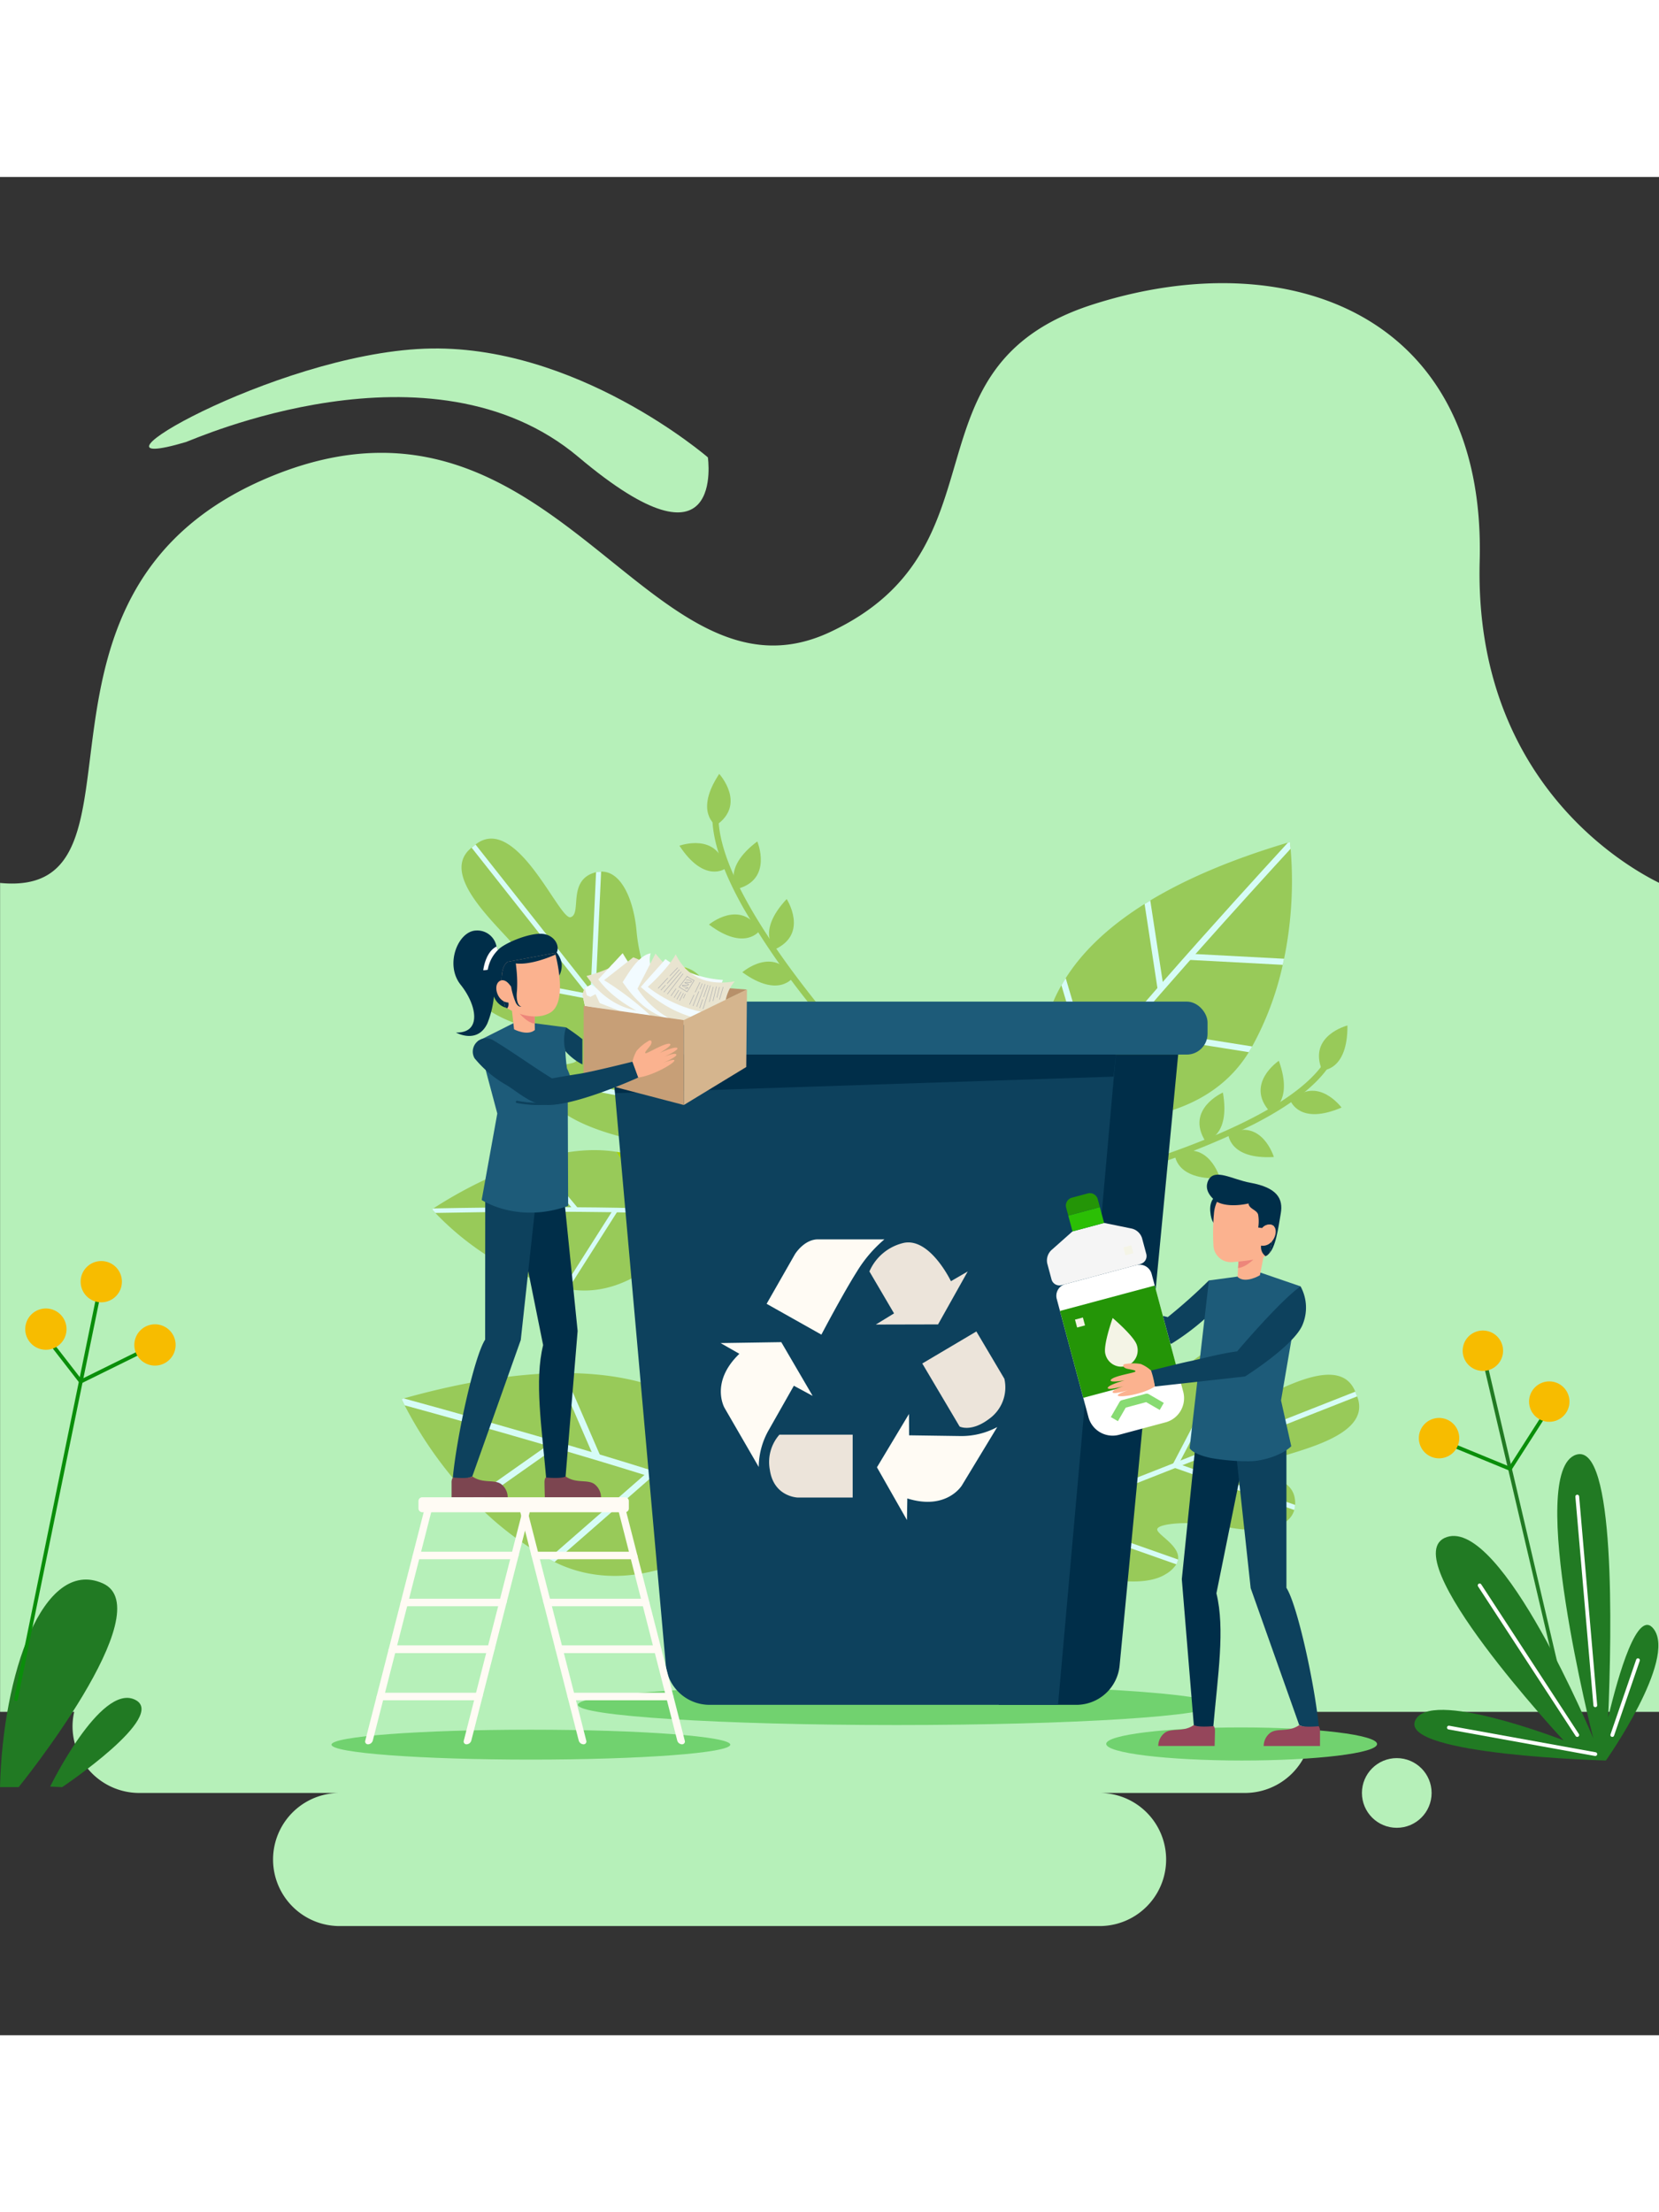 <svg xmlns="http://www.w3.org/2000/svg" xmlns:xlink="http://www.w3.org/1999/xlink" width="375" height="500" viewBox="0 0 375 420">
  <rect x="0" y="0" width="375" height="420" fill="#333333" stroke="none"/>
  <defs>
    <clipPath id="clip-_3">
      <rect width="375" height="420"/>
    </clipPath>
  </defs>
  <g id="_3" data-name="3" clip-path="url(#clip-_3)">
    <g id="Group_2761" data-name="Group 2761" transform="translate(0 -102.093)">
      <g id="Layer_8" data-name="Layer 8" transform="translate(-1007.95)">
        <path id="Path_2" data-name="Path 2" d="M1384.73,262.438s-43.813-17.676-42.313-73.557S1299.075,116.8,1255,130.9s-18.4,54.949-59.53,74.1-62.1-61-125.576-35.5-24.375,95.807-61.924,92.153V449h16.754a14.95,14.95,0,0,0-.377,3.292h0a15.086,15.086,0,0,0,15.042,15.041h45.326a15.042,15.042,0,1,0,0,30.084H1256.5a15.042,15.042,0,0,0,0-30.084h32.889a15.085,15.085,0,0,0,15.041-15.041h0a14.891,14.891,0,0,0-.377-3.292h78.916Z" fill="#b6f0b9"/>
        <circle id="Ellipse_1" data-name="Ellipse 1" cx="7.875" cy="7.875" r="7.875" transform="translate(1315.799 459.458)" fill="#b6f0b9"/>
        <path id="Path_4" data-name="Path 4" d="M1049.975,162c1.583-.47,55.408-24.7,88.741,3.4s29.241.069,29.241.069-29.918-25.9-64.075-24.565S1022.262,170.233,1049.975,162Z" fill="#b6f0b9"/>
        <g id="Group_2215" data-name="Group 2215" transform="translate(1052.26 178.468)">
          <g id="Group_2127" data-name="Group 2127" transform="translate(46.467 58.541)">
            <g id="Group_2094" data-name="Group 2094" transform="translate(6.875 85.032)">
              <g id="Group_2088" data-name="Group 2088">
                <path id="Path_615" data-name="Path 615" d="M130.358,221.337c.208.461.3.728.3.728s-.065.109-.192.31c-1.6,2.516-13,19.424-29.272,16.58-.245-.043-.493-.09-.741-.142q-.169-.035-.338-.072a50.88,50.88,0,0,1-13.564-5.178q-.46-.252-.906-.508A64.533,64.533,0,0,1,71.189,221.74c-.5-.528-.753-.831-.753-.831l.3-.187a99.086,99.086,0,0,1,22.4-10.8q.537-.17,1.065-.325c7.261-2.145,13.171-2.436,17.951-1.667q.7.113,1.371.255A23.743,23.743,0,0,1,130.358,221.337Z" transform="translate(-70.436 -207.543)" fill="#98ca59"/>
              </g>
              <g id="Group_2089" data-name="Group 2089" transform="translate(0 12.905)">
                <path id="Path_616" data-name="Path 616" d="M130.358,231.045c.208.461.3.728.3.728s-.065.109-.192.31c-4.891-.411-11.326-.651-18.241-.779l-1.2-.021c-4.878-.079-9.962-.107-14.886-.1l-1.311,0c-9.482.022-18.246.159-23.638.264-.5-.528-.753-.831-.753-.831l.3-.187c6.634-.13,18.853-.321,31.19-.264l1.341.006h0c5.859.037,11.7.131,16.934.316l1.24.046C124.732,230.664,127.755,230.83,130.358,231.045Z" transform="translate(-70.436 -230.157)" fill="#d6fcf6"/>
              </g>
              <g id="Group_2090" data-name="Group 2090" transform="translate(15.21 13.094)">
                <path id="Path_617" data-name="Path 617" d="M107.739,231.125l-.157.2-9.587,12.089q-.46-.252-.906-.508l9.182-11.578.666-.839Z" transform="translate(-97.088 -230.487)" fill="#a6d406"/>
              </g>
              <g id="Group_2091" data-name="Group 2091" transform="translate(22.695 2.053)">
                <path id="Path_618" data-name="Path 618" d="M120.488,222.187l-.789.657L119,222l-8.794-10.538q.537-.169,1.065-.325l9.07,10.869h0Z" transform="translate(-110.205 -211.141)" fill="#d6fcf6"/>
              </g>
              <g id="Group_2092" data-name="Group 2092" transform="translate(29.68 13.256)">
                <path id="Path_619" data-name="Path 619" d="M134.712,231.321l-.157.247-11.031,17.359c-.245-.043-.493-.09-.741-.142q-.169-.035-.338-.072l10.908-17.165.494-.776Z" transform="translate(-122.445 -230.771)" fill="#d6fcf6"/>
              </g>
              <g id="Group_2093" data-name="Group 2093" transform="translate(41.711 0.386)">
                <path id="Path_620" data-name="Path 620" d="M144.9,208.475l7.922,12.642.055.089-.87.544-.425-.679-8.053-12.851Q144.228,208.333,144.9,208.475Z" transform="translate(-143.527 -208.22)" fill="#a6d406"/>
              </g>
            </g>
            <g id="Group_2101" data-name="Group 2101" transform="translate(13.547 14.631)">
              <g id="Group_2095" data-name="Group 2095">
                <path id="Path_621" data-name="Path 621" d="M140.823,129.88c.076.984.123,1.92.152,2.78.091,2.752-.017,4.718-.023,4.876a.012.012,0,0,1,0,.007L122.089,152.43a.01.01,0,0,1-.007,0c-.155-.03-2.093-.382-4.749-1.109-.83-.228-1.729-.491-2.668-.794-5.037-1.625-11.158-4.355-13.289-8.431a6.87,6.87,0,0,1-.935-3.083,3.106,3.106,0,0,1,.2-1.125c1.1-2.794,6.41-2.482,7.326-3.35,1.237-1.171-6.177-6.109-12.99-8.387-6.37-2.131-12.9-6.54-11.044-11.456a5.607,5.607,0,0,1,.233-.528,5.06,5.06,0,0,1,.271-.49c3.255-5.317,9.695-.392,10.962-2.768,1.243-2.336-20.124-17.426-10.994-24.7.139-.114.3-.229.453-.341.145-.128.29-.251.436-.362,9.19-7.19,18.906,17.1,21.467,16.43,2.6-.681-.691-8.088,5.237-10.019a5.191,5.191,0,0,1,.54-.15,5.554,5.554,0,0,1,.567-.1c5.214-.668,7.985,6.711,8.582,13.4.634,7.155,3.715,15.513,5.139,14.584,1.059-.691,1.987-5.929,4.959-6.348a3.116,3.116,0,0,1,1.141.068A6.87,6.87,0,0,1,135.707,115C139.177,118.015,140.411,124.6,140.823,129.88Z" transform="translate(-82.128 -84.179)" fill="#98ca59"/>
              </g>
              <g id="Group_2096" data-name="Group 2096" transform="translate(2.275 1.331)">
                <path id="Path_622" data-name="Path 622" d="M87.006,86.511l46.671,59.123-.891.7L86.115,87.215c.14-.115.3-.229.455-.34C86.714,86.746,86.858,86.623,87.006,86.511Z" transform="translate(-86.115 -86.511)" fill="#d6fcf6"/>
              </g>
              <g id="Group_2097" data-name="Group 2097" transform="translate(1.63 29.988)">
                <path id="Path_623" data-name="Path 623" d="M113.152,142.032l-.106.556-.108.559-.206-.041-27.746-5.3.173-.549c.069-.175.143-.349.235-.528l26.265,5.019.851.163Z" transform="translate(-84.985 -136.727)" fill="#d6fcf6"/>
              </g>
              <g id="Group_2098" data-name="Group 2098" transform="translate(18.313 53.711)">
                <path id="Path_624" data-name="Path 624" d="M144.83,184.11l-.106.556-.108.559-.206-.041-30.192-5.767a3.053,3.053,0,0,1,.2-1.122l28.919,5.528.851.163Z" transform="translate(-114.218 -178.296)" fill="#d6fcf6"/>
              </g>
              <g id="Group_2099" data-name="Group 2099" transform="translate(29.123 7.446)">
                <path id="Path_625" data-name="Path 625" d="M135.587,97.227,134.3,125.441l-.009.215-.566-.026-.568-.024.031-.656.038-.869,1.217-26.707c.194-.047.381-.079.568-.106Z" transform="translate(-133.16 -97.227)" fill="#d6fcf6"/>
              </g>
              <g id="Group_2100" data-name="Group 2100" transform="translate(48.251 29.099)">
                <path id="Path_626" data-name="Path 626" d="M169.222,135.262l-1.4,30.7-.009.215-.566-.026-.568-.023.031-.656.038-.869,1.338-29.406A3.047,3.047,0,0,1,169.222,135.262Z" transform="translate(-166.678 -135.169)" fill="#a6d406"/>
              </g>
            </g>
            <g id="Group_2108" data-name="Group 2108" transform="translate(140.482 129.832)">
              <g id="Group_2102" data-name="Group 2102">
                <path id="Path_627" data-name="Path 627" d="M320.906,337.682c-.975-.213-1.893-.442-2.735-.665-2.69-.715-4.561-1.394-4.712-1.447a.012.012,0,0,1-.006-.005l-8.9-22.6a.011.011,0,0,1,0-.007c.074-.142.98-1.914,2.46-4.271.463-.737.98-1.531,1.548-2.351,3.044-4.4,7.474-9.526,12.041-10.4a6.938,6.938,0,0,1,3.257,0,3.134,3.134,0,0,1,1.03.521c2.384,1.878.53,6.928,1.1,8.068.772,1.539,7.716-4.194,11.91-10.122,3.923-5.542,10.1-10.577,14.312-7.341a5.568,5.568,0,0,1,.443.379,5.154,5.154,0,0,1,.395.406c4.194,4.7-2.453,9.5-.523,11.416,1.9,1.885,22.741-14.386,27.111-3.426.07.168.135.352.2.538.081.179.158.355.223.528,4.274,10.994-22.068,13.3-22.17,15.975-.1,2.72,8.028,1.695,8.166,7.995a5.139,5.139,0,0,1-.012.566,5.687,5.687,0,0,1-.066.58c-.876,5.241-8.826,5.768-15.473,4.391-7.11-1.476-16.1-.935-15.614.713.359,1.228,5.157,3.655,4.694,6.654a3.133,3.133,0,0,1-.4,1.084,6.953,6.953,0,0,1-2.386,2.218C332.869,339.555,326.132,338.825,320.906,337.682Z" transform="translate(-304.555 -286.046)" fill="#98ca59"/>
              </g>
              <g id="Group_2103" data-name="Group 2103" transform="translate(4.24 9.792)">
                <path id="Path_628" data-name="Path 628" d="M383.253,304.272l-70.847,27.9-.421-1.068,70.848-27.9c.071.169.135.354.2.539C383.111,303.921,383.188,304.1,383.253,304.272Z" transform="translate(-311.985 -303.204)" fill="#d6fcf6"/>
              </g>
              <g id="Group_2104" data-name="Group 2104" transform="translate(33.847 0.689)">
                <path id="Path_629" data-name="Path 629" d="M364.882,313.275l-.507-.265-.509-.269.1-.187,13.236-25.3.481.328c.15.118.3.241.442.381L365.6,311.913l-.406.776Z" transform="translate(-363.866 -287.252)" fill="#d6fcf6"/>
              </g>
              <g id="Group_2105" data-name="Group 2105" transform="translate(4.811 9.891)">
                <path id="Path_630" data-name="Path 630" d="M314,331.632l-.507-.265-.509-.268.1-.187,14.4-27.533a3.073,3.073,0,0,1,1.027.52l-13.8,26.371-.405.776Z" transform="translate(-312.985 -303.378)" fill="#a6d406"/>
              </g>
              <g id="Group_2106" data-name="Group 2106" transform="translate(34.166 25.903)">
                <path id="Path_631" data-name="Path 631" d="M391.558,342.075l-26.929-9.484-.2-.071.191-.539.189-.544.626.223.83.29,25.49,8.977a5.779,5.779,0,0,1-.064.58Z" transform="translate(-364.424 -331.436)" fill="#d6fcf6"/>
              </g>
              <g id="Group_2107" data-name="Group 2107" transform="translate(5.129 37.337)">
                <path id="Path_632" data-name="Path 632" d="M343.049,362.949l-29.3-10.323-.2-.071.191-.54.189-.543.627.221.829.29,28.067,9.884A3.07,3.07,0,0,1,343.049,362.949Z" transform="translate(-313.543 -351.472)" fill="#d6fcf6"/>
              </g>
            </g>
            <g id="Group_2115" data-name="Group 2115" transform="translate(0 135.424)">
              <g id="Group_2109" data-name="Group 2109">
                <path id="Path_633" data-name="Path 633" d="M139.64,326.276c.1.711.12,1.11.12,1.11s-.132.122-.386.345c-3.178,2.779-25.44,21.19-46.412,10.81-.317-.156-.635-.32-.951-.49-.144-.077-.288-.155-.431-.233A72.084,72.084,0,0,1,75.221,325.35q-.523-.526-1.028-1.053A91.4,91.4,0,0,1,59.08,303.135c-.462-.915-.691-1.43-.691-1.43l.481-.134c13.805-3.846,25.258-5.538,34.757-5.71q.8-.016,1.577-.015c10.725-.007,18.872,1.964,25.059,4.923q.908.434,1.762.9A33.633,33.633,0,0,1,139.64,326.276Z" transform="translate(-58.389 -295.845)" fill="#98ca59"/>
              </g>
              <g id="Group_2110" data-name="Group 2110" transform="translate(0 5.726)">
                <path id="Path_634" data-name="Path 634" d="M139.64,330.583c.1.711.12,1.11.12,1.11s-.132.122-.386.345c-6.482-2.517-15.129-5.419-24.474-8.362l-1.624-.509c-6.6-2.061-13.494-4.134-20.188-6.1l-1.782-.522c-12.893-3.767-24.858-7.088-32.225-9.105-.462-.915-.691-1.43-.691-1.43l.481-.134c9.066,2.48,25.746,7.112,42.486,12.129.608.181,1.214.365,1.82.546h0c7.946,2.395,15.844,4.86,22.884,7.209l1.666.558C132.148,327.813,136.189,329.25,139.64,330.583Z" transform="translate(-58.389 -305.878)" fill="#d6fcf6"/>
              </g>
              <g id="Group_2111" data-name="Group 2111" transform="translate(15.804 15.522)">
                <path id="Path_635" data-name="Path 635" d="M105.27,324.233l-.294.207L87.11,337.027q-.523-.526-1.028-1.053l17.112-12.057,1.24-.873Z" transform="translate(-86.082 -323.044)" fill="#d6fcf6"/>
              </g>
              <g id="Group_2112" data-name="Group 2112" transform="translate(35.238 0)">
                <path id="Path_636" data-name="Path 636" d="M129.816,314.545l-1.335.578-.616-1.423-7.729-17.839q.8-.016,1.577-.015l7.973,18.4h0Z" transform="translate(-120.136 -295.845)" fill="#d6fcf6"/>
              </g>
              <g id="Group_2113" data-name="Group 2113" transform="translate(33.191 22.158)">
                <path id="Path_637" data-name="Path 637" d="M140.181,335.766l-.312.272L117.931,355.21c-.317-.156-.635-.32-.951-.49q-.217-.116-.431-.233l21.7-18.957.981-.857Z" transform="translate(-116.549 -334.672)" fill="#d6fcf6"/>
              </g>
              <g id="Group_2114" data-name="Group 2114" transform="translate(61.873 4.923)">
                <path id="Path_638" data-name="Path 638" d="M168.572,305.366l5.7,20.349.039.142-1.4.391-.306-1.092-5.8-20.686Q167.718,304.9,168.572,305.366Z" transform="translate(-166.81 -304.471)" fill="#a6d406"/>
              </g>
            </g>
            <g id="Group_2122" data-name="Group 2122" transform="translate(144.775 15.4)">
              <g id="Group_2116" data-name="Group 2116">
                <path id="Path_639" data-name="Path 639" d="M366.782,111.9q-.142.686-.3,1.378a69.053,69.053,0,0,1-6.918,18.446l-.23.409q-.256.449-.522.883c-11.723,19.1-39.152,15.51-43.154,14.874-.32-.051-.49-.083-.49-.083s-.187-.335-.467-.962a32.209,32.209,0,0,1,1.751-28.938q.456-.808.971-1.622c3.512-5.552,9.117-11.3,17.821-16.761q.633-.4,1.287-.792c7.793-4.7,17.944-9.161,31.1-13.073l.457-.135s.075.532.167,1.512A87.543,87.543,0,0,1,366.782,111.9Z" transform="translate(-312.079 -85.526)" fill="#98ca59"/>
              </g>
              <g id="Group_2117" data-name="Group 2117" transform="translate(2.623)">
                <path id="Path_640" data-name="Path 640" d="M370.232,87.038c-4.949,5.39-12.962,14.177-21.5,23.8l-1.181,1.332c-4.429,5-8.968,10.2-13.268,15.23l-1.059,1.242c-6.081,7.146-11.617,13.9-15.593,19.249-.32-.051-.49-.083-.49-.083s-.187-.335-.467-.962c2.118-2.839,4.665-6.063,7.491-9.526q.524-.645,1.066-1.3c4.514-5.49,9.664-11.515,14.891-17.5l1.2-1.372c11.024-12.6,22.2-24.852,28.286-31.48l.457-.135S370.14,86.058,370.232,87.038Z" transform="translate(-316.674 -85.526)" fill="#d6fcf6"/>
              </g>
              <g id="Group_2118" data-name="Group 2118" transform="translate(33.156 25.237)">
                <path id="Path_641" data-name="Path 641" d="M391.725,130.889q-.142.686-.3,1.378l-20.9-1.11-.344-.018.074-1.391,1.452.077Z" transform="translate(-370.177 -129.748)" fill="#d6fcf6"/>
              </g>
              <g id="Group_2119" data-name="Group 2119" transform="translate(23.166 13.208)">
                <path id="Path_642" data-name="Path 642" d="M357,128.549l-1.376.212-.048-.31-2.9-18.988q.633-.4,1.287-.792l2.817,18.407Z" transform="translate(-352.672 -108.671)" fill="#d6fcf6"/>
              </g>
              <g id="Group_2120" data-name="Group 2120" transform="translate(18.78 41.679)">
                <path id="Path_643" data-name="Path 643" d="M373.692,163.083l-.23.409q-.256.449-.522.883L345.379,160l-.393-.063.219-1.376,1.233.2Z" transform="translate(-344.986 -158.56)" fill="#d6fcf6"/>
              </g>
              <g id="Group_2121" data-name="Group 2121" transform="translate(4.373 30.761)">
                <path id="Path_644" data-name="Path 644" d="M326.857,160.2l-1.335.395-.039-.134-5.74-19.413q.456-.808.971-1.622l5.835,19.732Z" transform="translate(-319.742 -139.428)" fill="#d6fcf6"/>
              </g>
            </g>
            <g id="Group_2124" data-name="Group 2124" transform="translate(62.803)">
              <g id="Group_2123" data-name="Group 2123" transform="translate(7.437 6.547)">
                <path id="Path_645" data-name="Path 645" d="M205.635,115.93c-16.264-20.238-24.064-35.76-22.6-45.105a.7.7,0,1,0-1.374-.219c-.9,5.774,1.426,13.624,6.923,23.334a181.131,181.131,0,0,0,17.052,24.208Z" transform="translate(-181.471 -70.014)" fill="#98ca59"/>
              </g>
              <path id="Path_646" data-name="Path 646" d="M178.8,91.71s-4.717,3.426-10.364-5.177C168.438,86.533,177.133,83.354,178.8,91.71Z" transform="translate(-168.438 -70.304)" fill="#98ca59"/>
              <path id="Path_647" data-name="Path 647" d="M190.692,96.018s-3.653-4.561,4.546-10.729C195.238,85.289,198.868,93.871,190.692,96.018Z" transform="translate(-177.644 -70.025)" fill="#98ca59"/>
              <path id="Path_648" data-name="Path 648" d="M181.4,70.185s-4.952-3.071.741-11.644C182.146,58.541,188.4,65.411,181.4,70.185Z" transform="translate(-173.148 -58.541)" fill="#98ca59"/>
              <path id="Path_649" data-name="Path 649" d="M191.627,117.826s-3.291,4.834-11.489-1.334C180.138,116.492,187.254,110.533,191.627,117.826Z" transform="translate(-173.461 -82.436)" fill="#98ca59"/>
              <path id="Path_650" data-name="Path 650" d="M205.274,119.465s-4.38-3.855,2.639-11.36C207.913,108.1,212.959,115.925,205.274,119.465Z" transform="translate(-183.673 -79.82)" fill="#98ca59"/>
              <path id="Path_651" data-name="Path 651" d="M204.867,136.4s-3.2,4.9-11.512-1.114C193.355,135.286,200.358,129.191,204.867,136.4Z" transform="translate(-179.135 -90.456)" fill="#98ca59"/>
            </g>
            <g id="Group_2126" data-name="Group 2126" transform="translate(165.263 56.861)">
              <g id="Group_2125" data-name="Group 2125" transform="translate(0 5.731)">
                <path id="Path_652" data-name="Path 652" d="M393.42,168.285a.692.692,0,0,0-.921.349c-3.9,8.674-19.05,17.363-43.963,25.277l-.558,1.646a178.018,178.018,0,0,0,27.281-10.7c9.886-5.057,16.112-10.319,18.506-15.642A.7.7,0,0,0,393.42,168.285Z" transform="translate(-347.979 -168.222)" fill="#98ca59"/>
              </g>
              <path id="Path_653" data-name="Path 653" d="M410.574,186.394s2.07,5.48,11.477,1.431C422.051,187.825,416.524,180.344,410.574,186.394Z" transform="translate(-374.852 -169.278)" fill="#98ca59"/>
              <path id="Path_654" data-name="Path 654" d="M400.7,183.635s5.538-1.781,2.054-11.483C402.758,172.152,395.048,177.3,400.7,183.635Z" transform="translate(-369.725 -164.178)" fill="#98ca59"/>
              <path id="Path_655" data-name="Path 655" d="M422.454,168.313s5.81.184,5.731-10.134C428.186,158.179,419.214,160.442,422.454,168.313Z" transform="translate(-379.65 -158.179)" fill="#98ca59"/>
              <path id="Path_656" data-name="Path 656" d="M385.8,200.381s.111,5.863,10.321,5.263C396.117,205.645,393.424,196.718,385.8,200.381Z" transform="translate(-364.215 -175.919)" fill="#98ca59"/>
              <path id="Path_657" data-name="Path 657" d="M375.717,195.691s5.76-.788,3.992-10.951C379.709,184.74,371.231,188.468,375.717,195.691Z" transform="translate(-359.325 -169.582)" fill="#98ca59"/>
              <path id="Path_658" data-name="Path 658" d="M364.641,208.514s0,5.864,10.22,5.46C374.861,213.973,372.336,205,364.641,208.514Z" transform="translate(-355.132 -179.438)" fill="#98ca59"/>
            </g>
          </g>
          <g id="Group_2130" data-name="Group 2130" transform="translate(86.315 110.004)">
            <path id="Path_659" data-name="Path 659" d="M272.28,423.774c0,2.528-32.25,4.577-72.033,4.577s-72.032-2.05-72.032-4.577,32.25-4.579,72.032-4.579S272.28,421.245,272.28,423.774Z" transform="translate(-128.215 -264.841)" fill="#71d26f"/>
            <g id="Group_2129" data-name="Group 2129" transform="translate(1.792)">
              <path id="Path_660" data-name="Path 660" d="M312.515,316.673H294.907V169.706h40.561L322.236,307.732A9.817,9.817,0,0,1,312.515,316.673Z" transform="translate(-201.572 -157.729)" fill="#002e49"/>
              <rect id="Rectangle_165" data-name="Rectangle 165" width="140.537" height="11.975" rx="4.708" fill="#1d5b79"/>
              <path id="Path_661" data-name="Path 661" d="M255.534,169.7l-.332,3.731L242.467,316.673H163.7a9.936,9.936,0,0,1-9.9-9.056L142.651,182.223,141.539,169.7Z" transform="translate(-135.727 -157.729)" fill="#0d415d"/>
              <path id="Path_662" data-name="Path 662" d="M255.534,169.7l-.511,4.986-112.645,3.736-.84-8.723Z" transform="translate(-135.727 -157.729)" fill="#002e49"/>
              <g id="Group_2128" data-name="Group 2128" transform="translate(30.464 53.737)">
                <path id="Path_663" data-name="Path 663" d="M188.984,286.225l-4.247-2.421,13.719-.212,7.093,12.147-4.248-2.294-5.679,10.013a17.117,17.117,0,0,0-2.258,8.033c0,.107,0,.215,0,.324l-7.73-13.357S182.273,292.681,188.984,286.225Z" transform="translate(-184.737 -260.36)" fill="#fffbf4"/>
                <path id="Path_664" data-name="Path 664" d="M253.534,331.128l-.08,4.888L246.67,324.09l7.24-12.06.031,4.827,11.51.165a17.105,17.105,0,0,0,8.128-1.883c.1-.048.191-.1.287-.152l-8,13.2S262.42,333.908,253.534,331.128Z" transform="translate(-211.326 -272.569)" fill="#fffbf4"/>
                <path id="Path_665" data-name="Path 665" d="M262.112,252.859l3.792-2.2L259.2,262.624l-14.066.032,4.116-2.521-5.566-9.48a11.183,11.183,0,0,1,7.826-6.469C257.427,243.039,262.112,252.859,262.112,252.859Z" transform="translate(-210.043 -243.402)" fill="#ece4da"/>
                <path id="Path_666" data-name="Path 666" d="M222.879,320.245v14.206H210.456s-5.438-.126-6.307-6.306a9.377,9.377,0,0,1,2.166-7.9Z" transform="translate(-193.021 -276.096)" fill="#ece4da"/>
                <path id="Path_667" data-name="Path 667" d="M264.628,286.6l12.223-7.239,6.33,10.689a8.745,8.745,0,0,1-3.448,9.073c-4.065,3.077-6.665,1.729-6.665,1.729Z" transform="translate(-219.036 -258.544)" fill="#ece4da"/>
                <path id="Path_668" data-name="Path 668" d="M202.971,257.45l6.392-11.192s2.039-3.376,5.225-3.376H229.6a29.691,29.691,0,0,0-6.222,7.284c-3.177,5.015-8.027,14.249-8.027,14.249Z" transform="translate(-192.565 -242.882)" fill="#fffbf4"/>
              </g>
            </g>
          </g>
          <g id="Group_2158" data-name="Group 2158" transform="translate(198.46 149.114)">
            <path id="Path_669" data-name="Path 669" d="M398.707,439.938c0,2.066-13.709,3.733-30.617,3.723s-30.614-1.692-30.612-3.758,13.708-3.733,30.617-3.723S398.708,437.872,398.707,439.938Z" transform="translate(-330.201 -311.243)" fill="#71d26f"/>
            <g id="Group_2157" data-name="Group 2157">
              <g id="Group_2132" data-name="Group 2132" transform="translate(15.564 23.909)">
                <g id="Group_2131" data-name="Group 2131">
                  <path id="Path_670" data-name="Path 670" d="M366.923,259.148a121.428,121.428,0,0,1-9.292,8.291s-1.825-.421-5.63-1.5v5.7a22.811,22.811,0,0,0,6.453,1.819,54.486,54.486,0,0,0,9.957-7.911Z" transform="translate(-352 -259.148)" fill="#0d415d"/>
                </g>
              </g>
              <g id="Group_2136" data-name="Group 2136" transform="translate(19.041 59.633)">
                <g id="Group_2135" data-name="Group 2135" transform="translate(5.324)">
                  <g id="Group_2134" data-name="Group 2134">
                    <g id="Group_2133" data-name="Group 2133">
                      <path id="Path_671" data-name="Path 671" d="M374.529,387.02l-4.354,0-2.753-33.474,3.132-30.7,11.766-1.1-7.075,34.995C377.233,364.83,375.562,375.179,374.529,387.02Z" transform="translate(-367.422 -321.747)" fill="#002e49"/>
                    </g>
                  </g>
                </g>
                <path id="Path_672" data-name="Path 672" d="M370.65,435.483a2.031,2.031,0,0,1,.262,1.123c0,.757-.076,3.366-.076,3.366l-12.742-.007a3.785,3.785,0,0,1,1.569-3.043c1.614-1.059,4.095-.02,6.466-1.683C366.129,435.239,366.763,435.819,370.65,435.483Z" transform="translate(-358.093 -370.472)" fill="#95465b"/>
              </g>
              <g id="Group_2139" data-name="Group 2139" transform="translate(36.508 59.161)">
                <g id="Group_2138" data-name="Group 2138">
                  <g id="Group_2137" data-name="Group 2137">
                    <path id="Path_673" data-name="Path 673" d="M407.506,386.426c-.837-9.073-4.782-27.334-7.3-31.273l0-34.232-11.5,2.719,3.418,31.581L403.1,386.173A6.151,6.151,0,0,0,407.506,386.426Z" transform="translate(-388.699 -320.921)" fill="#0d415d"/>
                  </g>
                </g>
                <path id="Path_674" data-name="Path 674" d="M412.293,435.516a2,2,0,0,1,.29,1.143c0,.756,0,3.337,0,3.337l-12.73-.007a3.784,3.784,0,0,1,1.569-3.043c1.615-1.059,4.095-.019,6.466-1.682C407.886,435.263,408.406,435.852,412.293,435.516Z" transform="translate(-393.487 -370.011)" fill="#95465b"/>
              </g>
              <g id="Group_2142" data-name="Group 2142" transform="translate(26.133 22.139)">
                <g id="Group_2141" data-name="Group 2141">
                  <g id="Group_2140" data-name="Group 2140">
                    <path id="Path_675" data-name="Path 675" d="M370.519,295.726c.56.946,2.476,1.668,4.123,2.07.113.028.225.054.336.079.287.064.56.117.815.16a49,49,0,0,0,8.161.651,13.031,13.031,0,0,0,1.6-.106c.112-.014.224-.03.336-.045,2.847-.417,6.013-1.655,7.6-3.244l-2.311-10.365,4.421-25.768-5.914-2.028-.318-.109-1.327-.455-1.513-.519-5.8.992-1.018.135-.359.048-4.476.6Z" transform="translate(-370.519 -256.047)" fill="#1d5b79"/>
                  </g>
                </g>
              </g>
              <g id="Group_2153" data-name="Group 2153" transform="translate(30.025)">
                <g id="Group_2143" data-name="Group 2143" transform="translate(0.75 4.778)">
                  <path id="Path_676" data-name="Path 676" d="M380.056,225.626s-1.576.773-1.387,3.444,1.16,3.077,1.16,3.077S382.09,226.575,380.056,225.626Z" transform="translate(-378.653 -225.626)" fill="#002e49"/>
                </g>
                <g id="Group_2144" data-name="Group 2144" transform="translate(6.944 17.416)">
                  <path id="Path_677" data-name="Path 677" d="M389.851,248.155l-.235,3.317-.108,1.988c1.718,1.645,5.049-.362,5.049-.362l.952-4.839c-.8-.7-3.126-.5-4.534-.3C390.311,248.059,389.851,248.155,389.851,248.155Z" transform="translate(-389.507 -247.77)" fill="#fbb28f"/>
                </g>
                <g id="Group_2145" data-name="Group 2145" transform="translate(7.052 17.608)">
                  <path id="Path_678" data-name="Path 678" d="M389.932,248.3l-.235,3.317c2.294-.231,4.553-3.079,4.553-3.079l-3.195-.429C390.392,248.2,389.932,248.3,389.932,248.3Z" transform="translate(-389.697 -248.108)" fill="#ed867a"/>
                </g>
                <g id="Group_2146" data-name="Group 2146">
                  <path id="Path_679" data-name="Path 679" d="M379.616,223.4s-3.342-2.106-1.928-4.89,5.413-.161,9.462.572c6.109,1.107,7.478,3.626,6.9,6.939s-1.116,7.787-2.839,9.262-2.455-1.013-2.971-3.2S383.714,222.9,379.616,223.4Z" transform="translate(-377.339 -217.253)" fill="#002e49"/>
                </g>
                <g id="Group_2148" data-name="Group 2148" transform="translate(1.411 3.974)">
                  <g id="Group_2147" data-name="Group 2147">
                    <path id="Path_680" data-name="Path 680" d="M380,229.18c-.013.112-.025.228-.037.344a52.1,52.1,0,0,0-.074,6.729,3.941,3.941,0,0,0,4.221,3.761c2.667-.193,5.976-.582,7.561-1.357a1.591,1.591,0,0,0,.9-.819,21.714,21.714,0,0,0,.6-2.841c.531-3.344.82-7.563.82-7.563-2.63-4.28-11.533-3.876-13.222-1.205A7.635,7.635,0,0,0,380,229.18Z" transform="translate(-379.812 -224.217)" fill="#fbb28f"/>
                  </g>
                </g>
                <g id="Group_2149" data-name="Group 2149" transform="translate(1.764 2.72)">
                  <path id="Path_681" data-name="Path 681" d="M393.841,230.98a1.871,1.871,0,0,0-2.654.385l-.911-.116a8.8,8.8,0,0,0-.022-2.938c-.313-1.072-2.062-1.269-2.17-2.5,0,0-4.328,1.113-7.141-.369s6.67-5.276,10.636-2.335S394.91,227.876,393.841,230.98Z" transform="translate(-380.43 -222.018)" fill="#002e49"/>
                </g>
                <g id="Group_2150" data-name="Group 2150" transform="translate(12.249 14.754)">
                  <path id="Path_682" data-name="Path 682" d="M399.818,246.767a1.591,1.591,0,0,0,.9-.819,21.713,21.713,0,0,0,.6-2.841l-2.5,1.287A2.49,2.49,0,0,0,399.818,246.767Z" transform="translate(-398.802 -243.107)" fill="#002e49"/>
                </g>
                <g id="Group_2152" data-name="Group 2152" transform="translate(12.267 11.263)">
                  <g id="Group_2151" data-name="Group 2151">
                    <path id="Path_683" data-name="Path 683" d="M399.089,237.791s1.611-1.513,2.654-.385c1.149,1.243-.3,4.778-2.908,4.361Z" transform="translate(-398.835 -236.988)" fill="#fbb28f"/>
                  </g>
                </g>
              </g>
              <g id="flat" transform="matrix(0.966, -0.259, 0.259, 0.966, -29.492, 9.883)">
                <path id="Path_989" data-name="Path 989" d="M39.346,23H22.772A2.732,2.732,0,0,0,20,25.772v27.72a5.656,5.656,0,0,0,5.544,5.544H36.632a5.656,5.656,0,0,0,5.544-5.544V25.829A2.829,2.829,0,0,0,39.346,23Z" transform="translate(0 -1.52)" fill="#fff"/>
                <path id="Path_990" data-name="Path 990" d="M20,29H42.176V49.328H20Z" transform="translate(0 -1.976)" fill="#249507"/>
                <path id="Path_991" data-name="Path 991" d="M35.392,41.392a3.7,3.7,0,1,1-7.392,0C28,39.351,31.7,34,31.7,34S35.392,39.351,35.392,41.392Z" transform="translate(-0.608 -2.356)" fill="#f4f4e6"/>
                <path id="Path_992" data-name="Path 992" d="M34.784,11H27.392l-5.544,2.772A3.215,3.215,0,0,0,20,16.544v3.7a1.848,1.848,0,0,0,1.848,1.848h18.48a1.848,1.848,0,0,0,1.848-1.848v-3.7a3.215,3.215,0,0,0-1.848-2.772Z" transform="translate(0 -0.608)" fill="#f5f5f5"/>
                <path id="Path_993" data-name="Path 993" d="M28,7h7.392v3.7H28Z" transform="translate(-0.608 -0.304)" fill="#2bbf05"/>
                <path id="Path_994" data-name="Path 994" d="M29.848,3h3.7a1.848,1.848,0,0,1,1.848,1.848V6.7H28V4.848A1.848,1.848,0,0,1,29.848,3Z" transform="translate(-0.608 0)" fill="#249507"/>
                <path id="Path_995" data-name="Path 995" d="M36.381,58.349l-2.5-2.5H29.1l-2.5,2.5-1.307-1.307,2.772-2.772A.924.924,0,0,1,28.718,54h5.544a.924.924,0,0,1,.653.271l2.772,2.772Z" transform="translate(-0.402 -3.876)" fill="#2bbf05" opacity="0.56"/>
                <g id="Group_2577" data-name="Group 2577" transform="translate(22.772 16.86)">
                  <path id="Path_996" data-name="Path 996" d="M23,32h1.848v1.848H23Z" transform="translate(-23 -19.064)" fill="#f4f4e6"/>
                  <path id="Path_997" data-name="Path 997" d="M39,18h1.848v1.848H39Z" transform="translate(-24.216 -18)" fill="#f4f4e6"/>
                </g>
              </g>
              <g id="Group_2156" data-name="Group 2156" transform="translate(7.623 25.25)">
                <g id="Group_2155" data-name="Group 2155" transform="translate(9.795)">
                  <path id="Path_689" data-name="Path 689" d="M389.039,261.5a10.013,10.013,0,0,1,.356,8.894c-2.188,4.734-12.906,11.467-12.906,11.467L356.1,284.136l-.853-3.608s6.607-1.674,8.715-2.1,7.157-1.787,10.735-2.234C374.7,276.2,384.33,264.8,389.039,261.5Z" transform="translate(-355.248 -261.498)" fill="#0d415d"/>
                </g>
                <path id="Path_690" data-name="Path 690" d="M347.88,293.606a7.707,7.707,0,0,0-2.328-1.482,9.9,9.9,0,0,0-3.306-.021c-1.083.039-.752.88.241,1.1s2.065.316,1.834.633-4.659.925-5.478,1.8,3.042.183,3.042.183-3.632,1-3.794,1.691,3.645-.387,3.645-.387-2.766.822-2.545,1.416c.16.425,2.412-.168,3.51-.487,0,0-2.7.879-2.312,1.232.5.449,5.562-.268,8.343-2.068A18.751,18.751,0,0,0,347.88,293.606Z" transform="translate(-338.085 -274.576)" fill="#fbb28f"/>
              </g>
            </g>
          </g>
          <g id="Group_2214" data-name="Group 2214" transform="translate(30.619 93.933)">
            <path id="Path_691" data-name="Path 691" d="M30.619,440.466c0,1.868,20.179,3.381,45.072,3.381s45.071-1.513,45.071-3.381-20.179-3.382-45.071-3.382S30.619,438.6,30.619,440.466Z" transform="translate(-30.619 -256.45)" fill="#71d26f"/>
            <g id="Group_2191" data-name="Group 2191" transform="translate(27.143 0)">
              <g id="Group_2162" data-name="Group 2162" transform="translate(13.664 58.824)">
                <g id="Group_2161" data-name="Group 2161">
                  <g id="Group_2160" data-name="Group 2160">
                    <path id="Path_695" data-name="Path 695" d="M109.855,288.7h4.339l2.763-33.364-3.105-30.6-11.727-1.1,7.033,34.885C107.172,266.581,108.833,276.9,109.855,288.7Z" transform="translate(-102.126 -223.635)" fill="#002e49"/>
                  </g>
                </g>
                <path id="Path_696" data-name="Path 696" d="M115.253,337.011a2.029,2.029,0,0,0-.261,1.119c0,.754.074,3.356.074,3.356h12.7a3.774,3.774,0,0,0-1.563-3.034c-1.609-1.056-4.081-.022-6.445-1.68C119.76,336.772,119.128,337.349,115.253,337.011Z" transform="translate(-107.65 -272.207)" fill="#7c4550"/>
              </g>
              <g id="Group_2165" data-name="Group 2165" transform="translate(0 58.349)">
                <g id="Group_2164" data-name="Group 2164" transform="translate(0.289)">
                  <g id="Group_2163" data-name="Group 2163">
                    <path id="Path_697" data-name="Path 697" d="M78.689,288.092c.839-9.044,4.782-27.244,7.3-31.168L86.01,222.8l11.46,2.716L94.045,257,83.083,287.842A6.139,6.139,0,0,1,78.689,288.092Z" transform="translate(-78.689 -222.802)" fill="#0d415d"/>
                  </g>
                </g>
                <path id="Path_698" data-name="Path 698" d="M78.471,337.021a1.992,1.992,0,0,0-.289,1.139v3.326h12.69a3.774,3.774,0,0,0-1.563-3.034c-1.609-1.056-4.081-.022-6.444-1.68C82.865,336.772,82.345,337.359,78.471,337.021Z" transform="translate(-78.182 -271.732)" fill="#7c4550"/>
              </g>
              <g id="Group_2170" data-name="Group 2170" transform="translate(5.966 20.476)">
                <g id="Group_2167" data-name="Group 2167">
                  <g id="Group_2166" data-name="Group 2166">
                    <path id="Path_699" data-name="Path 699" d="M108.934,174.558l.09,23.644c-11.427,4.095-19.548-1.33-19.548-1.33l3.53-19.541-4.37-16.382,2.956-1.488.6-.3h0l1.3-.654,4.1-2.067,8.248,1.067,1.145.148.677.087.869.112a39.887,39.887,0,0,0,.222,9.279,10.964,10.964,0,0,1,1.148,4.117,4.271,4.271,0,0,1-.879,2.758l0,0c-.034.044-.067.086-.1.128Z" transform="translate(-88.636 -156.438)" fill="#1d5b79"/>
                  </g>
                </g>
                <g id="Group_2169" data-name="Group 2169" transform="translate(8.557 17.57)">
                  <g id="Group_2168" data-name="Group 2168">
                    <path id="Path_700" data-name="Path 700" d="M115.36,187.354l.01.422a26.115,26.115,0,0,1-6.675.852,24.913,24.913,0,0,1-4.863-.469.252.252,0,0,1,.1-.494,25.532,25.532,0,0,0,11.531-.439C115.428,187.27,115.394,187.312,115.36,187.354Z" transform="translate(-103.63 -187.226)" fill="#0d415d"/>
                  </g>
                </g>
              </g>
              <g id="Group_2188" data-name="Group 2188" transform="translate(0.426)">
                <g id="Group_2172" data-name="Group 2172" transform="translate(22.862 4.46)">
                  <g id="Group_2171" data-name="Group 2171">
                    <path id="Path_701" data-name="Path 701" d="M118.989,128.373a5.473,5.473,0,0,1,1.59,2.966,5.006,5.006,0,0,1-.584,2.882Z" transform="translate(-118.989 -128.373)" fill="#002e49"/>
                  </g>
                </g>
                <path id="Path_702" data-name="Path 702" d="M101.227,126.567c-2.775,1.468-8.064,1.128-8.064,1.128-4.125,1.12-2.189,10.373-2.189,10.373a4.13,4.13,0,0,1-2.9-2.593,21.943,21.943,0,0,1-1.475,6.077c-2.268,4.793-7.1,2.072-7.1,2.072,5.914.133,4.709-6.239,1.061-10.794s-.611-12.064,3.417-12.263a4.419,4.419,0,0,1,4.682,3.612v0a4.329,4.329,0,0,1,.288.828c1.291-1.539,7.749-4.29,10.685-3.6C102.5,122.072,103.523,125.353,101.227,126.567Z" transform="translate(-78.928 -120.558)" fill="#002e49"/>
                <g id="Group_2174" data-name="Group 2174" transform="translate(6.736 3.623)">
                  <g id="Group_2173" data-name="Group 2173">
                    <path id="Path_703" data-name="Path 703" d="M94.019,127.733a8.059,8.059,0,0,0-2.266,4.422,5.642,5.642,0,0,1-1.022.111c.122-.908.72-4.23,3-5.36A4.3,4.3,0,0,1,94.019,127.733Z" transform="translate(-90.731 -126.906)" fill="#fff"/>
                  </g>
                </g>
                <g id="Group_2176" data-name="Group 2176" transform="translate(13.141 17.151)">
                  <g id="Group_2175" data-name="Group 2175">
                    <path id="Path_704" data-name="Path 704" d="M107.132,151.437l.056,3.094.027,1.418c-1.678,1.446-4.7-.147-4.7-.147l-.562-4.945c.78-.615,2.844.088,4.143.346C106.709,151.326,107.132,151.437,107.132,151.437Z" transform="translate(-101.955 -150.612)" fill="#fbb28f"/>
                  </g>
                </g>
                <g id="Group_2178" data-name="Group 2178" transform="translate(14.294 17.743)">
                  <g id="Group_2177" data-name="Group 2177">
                    <path id="Path_705" data-name="Path 705" d="M108,151.882l.057,3.094c-2.12-.326-4.081-3.085-4.081-3.085l2.99-.243C107.577,151.771,108,151.882,108,151.882Z" transform="translate(-103.975 -151.649)" fill="#ed867a"/>
                  </g>
                </g>
                <g id="Group_2180" data-name="Group 2180" transform="translate(10.877 5.076)">
                  <g id="Group_2179" data-name="Group 2179">
                    <path id="Path_706" data-name="Path 706" d="M108.887,143.011c-3.629,1.972-8.21-.247-9.632-1.039-.284-.159-.442-.26-.442-.26s-.2-.744-.4-1.84a24.061,24.061,0,0,1-.428-4.214c.006-1.778.33-3.449,1.368-4.2l10.717-2.005s.037.131.1.368C110.67,131.771,112.769,140.9,108.887,143.011Z" transform="translate(-97.988 -129.453)" fill="#fbb28f"/>
                  </g>
                </g>
                <g id="Group_2182" data-name="Group 2182" transform="translate(11.305 15.496)">
                  <g id="Group_2181" data-name="Group 2181">
                    <path id="Path_707" data-name="Path 707" d="M99.577,149.811c-.284-.159-.442-.26-.442-.26s-.2-.744-.4-1.84l.882.288A1.531,1.531,0,0,1,99.577,149.811Z" transform="translate(-98.738 -147.711)" fill="#002e49"/>
                  </g>
                </g>
                <g id="Group_2185" data-name="Group 2185" transform="translate(9.683 11.255)">
                  <g id="Group_2184" data-name="Group 2184">
                    <g id="Group_2183" data-name="Group 2183">
                      <path id="Path_708" data-name="Path 708" d="M98.783,141.1s-1.438-1.581-2.478-.351c-1.146,1.355.217,5.06,2.926,4.5Z" transform="translate(-95.896 -140.279)" fill="#fbb28f"/>
                    </g>
                  </g>
                </g>
                <g id="Group_2187" data-name="Group 2187" transform="translate(10.877 5.076)">
                  <g id="Group_2186" data-name="Group 2186">
                    <path id="Path_709" data-name="Path 709" d="M110.171,129.821c-1.048.471-5.6,2.4-8.968,2,0,0,.038.275.08.7h0s0,.007,0,.022,0,.038.008.068a29.192,29.192,0,0,1,.179,5.4c-.246,1.916.2,3.463.987,3.535,0,0-.618.317-1.244-.832a16.443,16.443,0,0,1-1.078-3.663c-.417-.519-1.085-1.554-2.15-1.419.005-1.778.33-3.428,1.368-4.179l10.716-2.006S110.11,129.583,110.171,129.821Z" transform="translate(-97.988 -129.453)" fill="#002e49"/>
                  </g>
                </g>
              </g>
              <path id="Path_710" data-name="Path 710" d="M126.906,161.588a44.975,44.975,0,0,0-3.707-2.671,10.121,10.121,0,0,0-.114,5.4,12.907,12.907,0,0,0,3.82,2.975Z" transform="translate(-97.334 -137.026)" fill="#0d415d"/>
              <g id="Group_2576" data-name="Group 2576" transform="translate(29.572 5.128)">
                <path id="Path_123" data-name="Path 123" d="M385.788,606.749l-.194-.388a8.627,8.627,0,0,1,1.963-.6l.091.424A8.17,8.17,0,0,0,385.788,606.749Z" transform="translate(-362.194 -591.75)" fill="#445a7e"/>
                <path id="Path_124" data-name="Path 124" d="M270.567,564.218l-17.714,5.16,22.632,3.194,14.323-6.9Z" transform="translate(-252.583 -557.444)" fill="#b7906a" fill-rule="evenodd"/>
                <path id="Path_125" data-name="Path 125" d="M266.1,547.985l-2.355-2.94-1.376-2.63-1.973-.354-.476-1.931-1.832.039-1.275,1.871.658,2.33-1.57,1.737-2.579-1.447-1.367.766-.518,1.442.546,2.612,2.417.533,1.738,2.453,6.022.554,7.042-.531Z" transform="translate(-251.415 -537.552)" fill="#f2fbff" fill-rule="evenodd"/>
                <path id="Path_126" data-name="Path 126" d="M264.333,537.071a29.441,29.441,0,0,1-7.722,3.108c4.3,6.133,9.763,8.426,15.828,8.133a24.388,24.388,0,0,0,3.626-4.711A13.936,13.936,0,0,1,264.333,537.071Z" transform="translate(-255.686 -535.027)" fill="#e9e4d0" fill-rule="evenodd"/>
                <path id="Path_127" data-name="Path 127" d="M285.406,533.894a29.163,29.163,0,0,0-1.3,6.166c-4.882-2.151-9.293-4.949-12.151-8.8l5.507-5.925C279.437,528.685,281.668,531.841,285.406,533.894Z" transform="translate(-268.358 -525.339)" fill="#f2fbff" fill-rule="evenodd"/>
                <path id="Path_128" data-name="Path 128" d="M297.865,540a17.361,17.361,0,0,1-5.906,5.859,69.354,69.354,0,0,0-12.555-9.974l6.6-5.165C290.5,532.365,295.662,536.488,297.865,540Z" transform="translate(-274.508 -529.782)" fill="#e9e4d0" fill-rule="evenodd"/>
                <path id="Path_129" data-name="Path 129" d="M303.5,531.961c1.248-1.919,3.54-6.034,6.335-6.535-1.3,4.593,3.762,7.673,7.675,8.1-1.911,1.187-3.418,5.122-3.328,6.812C309.318,539.149,306.148,535.764,303.5,531.961Z" transform="translate(-294.404 -525.411)" fill="#f2fbff" fill-rule="evenodd"/>
                <path id="Path_130" data-name="Path 130" d="M322.761,533.726l4.07-7.94a35.8,35.8,0,0,0,13.812,10.524l-7.035,5.737A20.49,20.49,0,0,1,322.761,533.726Z" transform="translate(-310.309 -525.708)" fill="#e9e4d0" fill-rule="evenodd"/>
                <path id="Path_131" data-name="Path 131" d="M332.653,532.995c-1.722,2.02-3.853,4.286-5.575,6.306,4.928,4.363,8.979,6.41,14.766,7.63l3.8-9.227A24.321,24.321,0,0,1,332.653,532.995Z" transform="translate(-313.874 -531.661)" fill="#f2fbff" fill-rule="evenodd"/>
                <path id="Path_132" data-name="Path 132" d="M336.152,534.106c1.786-1.529,5.39-5.359,6.3-7.356,3.087,6.25,8.614,6.93,13.362,6.123-1.854,2.035-2.678,5.467-2.008,7.427C347.685,540.526,340.538,537.7,336.152,534.106Z" transform="translate(-321.367 -526.504)" fill="#e9e4d0" fill-rule="evenodd"/>
                <path id="Path_133" data-name="Path 133" d="M355.893,545.8a5.807,5.807,0,0,0,1.526.912l.084.039-.512.838c-.36.592-.7,1.15-1.108,1.786l-.033.051-.053-.028c-.347-.182-.628-.354-.909-.526s-.558-.341-.9-.522l-.066-.035.043-.061c.317-.448.618-.836.918-1.225s.6-.772.914-1.219l.042-.06.055.049Zm1.422,1.008a5.912,5.912,0,0,1-1.453-.862c-.3.422-.589.793-.876,1.164s-.572.738-.872,1.159c.317.17.58.33.843.491s.529.323.849.493c.4-.619.726-1.161,1.074-1.733l.435-.712Zm-1.7-.149-.083.1c.024.02.058.017.112.01a1.829,1.829,0,0,1,.677.028.957.957,0,0,1,.4.182.107.107,0,0,1,.035.054.041.041,0,0,1-.014.031.4.4,0,0,1-.191.081,1.7,1.7,0,0,1-.539.007,1.847,1.847,0,0,0-.632.017c-.114.027-.153.074-.138.135.02.084.216.15.424.219a1.359,1.359,0,0,1,.421.177c.012.028-.017.048-.07.063a1.692,1.692,0,0,1-.4.032c-.386,0-.782-.006-.787-.006H354.8l-.02.021c-.1.108-.095.2-.014.275a1.659,1.659,0,0,0,.669.223,1.526,1.526,0,0,1,.485.141.594.594,0,0,1-.368.135,1.5,1.5,0,0,0-.23.045l.039.125a1.408,1.408,0,0,1,.21-.04.693.693,0,0,0,.44-.169.12.12,0,0,0,0-.192,1.455,1.455,0,0,0-.548-.174,1.672,1.672,0,0,1-.6-.189c-.018-.017-.02-.04,0-.069.1,0,.443.006.758.006a1.791,1.791,0,0,0,.43-.037c.143-.039.21-.112.156-.24-.041-.1-.278-.176-.5-.25-.121-.04-.237-.079-.3-.1a1.738,1.738,0,0,1,.589-.014,1.8,1.8,0,0,0,.58-.01.514.514,0,0,0,.258-.119.165.165,0,0,0,.049-.139.23.23,0,0,0-.073-.13,1.079,1.079,0,0,0-.458-.215,1.938,1.938,0,0,0-.725-.031c-.02,0,0,.034-.014.019Zm-.233.627c-.01-.01-.016-.02-.013-.01s.005.006.013.01Zm-.423-1.994-.1-.079-3.559,4.634.1.08,3.559-4.634Zm-.394-.427-.1-.085-3.95,4.609.1.085,3.95-4.609Zm-.421-.5-.1-.087-2.794,3.177.1.087,2.794-3.177Zm-.393-.427-1.8,1.874-.094-.091,1.8-1.874.094.091Zm-2.221,2.328-2.212,2.356-.1-.09,2.212-2.357.1.09ZM351,547.876l-1.066,1.165-.1-.088,1.066-1.165.1.088Zm9.58-.043-.969,2.73-.124-.044.968-2.73.124.044Zm-.634-.223-.123-.045-1.891,5.126.123.045,1.891-5.126Zm-.638-.113-.527,1.309-.121-.049.527-1.309.121.049Zm-.516-.267-1.1,2.264-.118-.058,1.1-2.263.118.057Zm-1.348,2.834-1.009,2.18-.119-.055,1.009-2.18.119.055Zm1.1-.79-.121-.049-1.336,3.3.121.049,1.336-3.3Zm.874,1.789-.687,1.987-.124-.043.687-1.986.124.043Zm1.721-3.143-.125-.039-1.654,5.318.125.039,1.654-5.318Zm-6.615,1.446-.114-.064-.972,1.727.114.064.972-1.727Zm-1.128-.709-1.163,1.658-.107-.075,1.163-1.658.107.075Zm.595.358-.111-.069-1.067,1.709.111.069,1.067-1.708Zm1.056.665-.874,1.721-.117-.059.874-1.721.117.059Zm.434.189-.451.99-.119-.054.451-.99.119.054Zm7.731-1.585-.6,2.4-.127-.031.6-2.4.127.031Zm-1.416-.046-.894,3.427-.127-.033.894-3.427.127.033Zm.726-.068-.127-.03-.787,3.277.127.03.787-3.277Zm1.524.1-.126-.037-.839,2.843.126.037Z" transform="translate(-332.155 -540.621)" fill="#b2b3b3" fill-rule="evenodd"/>
                <path id="Path_134" data-name="Path 134" d="M253.1,572.3l1.172-.614.949,2.009,4.566,1.786-3.966-.544-3.949-.572-.572-2.63.538-1.5.483,1.712Z" transform="translate(-251.303 -562.419)" fill="#e9e4d0" fill-rule="evenodd"/>
                <path id="Path_135" data-name="Path 135" d="M396.925,589.911l.162-17.532L382.8,579.31l.015,19.189Z" transform="translate(-359.889 -564.182)" fill="#d5b58e" fill-rule="evenodd"/>
                <path id="Path_136" data-name="Path 136" d="M252.79,610.217l.035-16.464,22.619,3.206.015,19.189Z" transform="translate(-252.531 -581.832)" fill="#c79f77" fill-rule="evenodd"/>
              </g>
              <g id="Group_2190" data-name="Group 2190" transform="translate(4.775 24.344)">
                <g id="Group_2189" data-name="Group 2189">
                  <path id="Path_711" data-name="Path 711" d="M91.111,163.637c3.547,2.053,10.214,6.8,13.371,8.657,0,0,3-.536,6.187-1.039,3.09-.487,12-2.727,12-2.727l1.309,3.572s-15.548,7.128-21.769,6.117c-3.054-.5-5.892-3.187-8.259-4.545a25.464,25.464,0,0,1-6.655-5.541c-.2-.228-.324-.381-.335-.4A3.02,3.02,0,0,1,91.111,163.637Z" transform="translate(-86.549 -163.215)" fill="#0d415d"/>
                </g>
                <path id="Path_712" data-name="Path 712" d="M149.849,168.9a8.475,8.475,0,0,1,.922-2.44,9.88,9.88,0,0,1,2.521-2.14c.856-.666,1.141.191.523,1s-1.379,1.569-1,1.664,4.165-2.284,5.354-2.142-2.215,2.094-2.215,2.094,3.424-1.569,3.995-1.141-3.043,2.045-3.043,2.045,2.648-1.147,2.86-.549c.151.428-1.957,1.42-3,1.88,0,0,2.638-1.063,2.563-.541-.095.665-4.881,3.436-8.168,3.843Z" transform="translate(-113.725 -163.587)" fill="#fbb28f"/>
              </g>
            </g>
            <g id="Group_2213" data-name="Group 2213" transform="translate(7.617 128.103)">
              <g id="Group_2201" data-name="Group 2201" transform="translate(0 1.702)">
                <g id="Group_2193" data-name="Group 2193" transform="translate(22.267)">
                  <g id="Group_2192" data-name="Group 2192">
                    <path id="Path_713" data-name="Path 713" d="M96.64,348.014,83.013,401.3a.636.636,0,0,0,.631.847,1.168,1.168,0,0,0,1.064-.847l13.627-53.282Z" transform="translate(-82.986 -348.014)" fill="#fffbf4"/>
                  </g>
                </g>
                <g id="Group_2195" data-name="Group 2195">
                  <g id="Group_2194" data-name="Group 2194">
                    <path id="Path_714" data-name="Path 714" d="M57.621,348.014,43.994,401.3a.636.636,0,0,0,.631.847,1.168,1.168,0,0,0,1.064-.847l13.627-53.282Z" transform="translate(-43.967 -348.014)" fill="#fffbf4"/>
                  </g>
                </g>
                <g id="Group_2200" data-name="Group 2200" transform="translate(2.567 10.605)">
                  <g id="Group_2196" data-name="Group 2196" transform="translate(8.152)">
                    <path id="Path_715" data-name="Path 715" d="M63.408,368.293H85.654a1.168,1.168,0,0,0,1.064-.847.636.636,0,0,0-.631-.848H63.842a1.167,1.167,0,0,0-1.064.848A.636.636,0,0,0,63.408,368.293Z" transform="translate(-62.75 -366.598)" fill="#fffbf4"/>
                  </g>
                  <g id="Group_2197" data-name="Group 2197" transform="translate(5.435 10.625)">
                    <path id="Path_716" data-name="Path 716" d="M58.647,386.911H80.892a1.167,1.167,0,0,0,1.065-.848.636.636,0,0,0-.631-.847H59.081a1.166,1.166,0,0,0-1.064.847A.636.636,0,0,0,58.647,386.911Z" transform="translate(-57.989 -385.216)" fill="#fffbf4"/>
                  </g>
                  <g id="Group_2198" data-name="Group 2198" transform="translate(2.717 21.165)">
                    <path id="Path_717" data-name="Path 717" d="M53.885,405.436H76.131a1.175,1.175,0,0,0,1.064-.875.653.653,0,0,0-.631-.876H54.319a1.177,1.177,0,0,0-1.064.876A.653.653,0,0,0,53.885,405.436Z" transform="translate(-53.227 -403.685)" fill="#fffbf4"/>
                  </g>
                  <g id="Group_2199" data-name="Group 2199" transform="translate(0 31.875)">
                    <path id="Path_718" data-name="Path 718" d="M49.124,424.147H71.369a1.168,1.168,0,0,0,1.065-.847.636.636,0,0,0-.631-.848H49.558a1.167,1.167,0,0,0-1.064.848A.636.636,0,0,0,49.124,424.147Z" transform="translate(-48.466 -422.452)" fill="#fffbf4"/>
                  </g>
                </g>
              </g>
              <g id="Group_2212" data-name="Group 2212" transform="translate(12.046)">
                <g id="Group_2203" data-name="Group 2203" transform="translate(22.598 1.702)">
                  <g id="Group_2202" data-name="Group 2202">
                    <path id="Path_719" data-name="Path 719" d="M106.369,348.014h-1.7L118.3,401.3a1.168,1.168,0,0,0,1.064.847A.636.636,0,0,0,120,401.3Z" transform="translate(-104.674 -348.014)" fill="#fffbf4"/>
                  </g>
                </g>
                <g id="Group_2206" data-name="Group 2206" transform="translate(44.865 1.702)">
                  <g id="Group_2205" data-name="Group 2205">
                    <g id="Group_2204" data-name="Group 2204">
                      <path id="Path_720" data-name="Path 720" d="M159.015,401.3l-13.626-53.282h-1.7L157.32,401.3a1.168,1.168,0,0,0,1.064.847A.636.636,0,0,0,159.015,401.3Z" transform="translate(-143.693 -348.014)" fill="#fffbf4"/>
                    </g>
                  </g>
                </g>
                <g id="Group_2211" data-name="Group 2211">
                  <path id="Rectangle_166" data-name="Rectangle 166" d="M.855,0H46.7a.856.856,0,0,1,.856.856V2.521a.857.857,0,0,1-.857.857H.856A.856.856,0,0,1,0,2.522V.855A.855.855,0,0,1,.855,0Z" fill="#fffbf4"/>
                  <g id="Group_2207" data-name="Group 2207" transform="translate(25.5 12.307)">
                    <path id="Path_721" data-name="Path 721" d="M133.1,368.293H110.851a1.168,1.168,0,0,1-1.064-.847.636.636,0,0,1,.631-.848h22.246a1.167,1.167,0,0,1,1.064.848A.636.636,0,0,1,133.1,368.293Z" transform="translate(-109.759 -366.598)" fill="#fffbf4"/>
                  </g>
                  <g id="Group_2208" data-name="Group 2208" transform="translate(28.217 22.932)">
                    <path id="Path_722" data-name="Path 722" d="M137.858,386.911H115.612a1.167,1.167,0,0,1-1.065-.848.636.636,0,0,1,.631-.847h22.246a1.168,1.168,0,0,1,1.065.847A.636.636,0,0,1,137.858,386.911Z" transform="translate(-114.52 -385.216)" fill="#fffbf4"/>
                  </g>
                  <g id="Group_2209" data-name="Group 2209" transform="translate(30.934 33.472)">
                    <path id="Path_723" data-name="Path 723" d="M142.619,405.436H120.374a1.175,1.175,0,0,1-1.064-.875.653.653,0,0,1,.631-.876h22.246a1.177,1.177,0,0,1,1.065.876A.653.653,0,0,1,142.619,405.436Z" transform="translate(-119.282 -403.685)" fill="#fffbf4"/>
                  </g>
                  <g id="Group_2210" data-name="Group 2210" transform="translate(33.651 44.182)">
                    <path id="Path_724" data-name="Path 724" d="M147.381,424.147H125.135a1.168,1.168,0,0,1-1.065-.847.637.637,0,0,1,.631-.848h22.246a1.168,1.168,0,0,1,1.065.848A.637.637,0,0,1,147.381,424.147Z" transform="translate(-124.043 -422.452)" fill="#fffbf4"/>
                  </g>
                </g>
              </g>
            </g>
          </g>
        </g>
      </g>
      <g id="Group_69" data-name="Group 69" transform="translate(-1448.398 -374.899)">
        <path id="Path_470" data-name="Path 470" d="M1448.4,840.915h4.216s32.522-40.14,18.971-46.077S1449,815.537,1448.4,840.915Z" fill="#217a23"/>
        <path id="Path_471" data-name="Path 471" d="M1459.735,840.792s11.349-23.284,19.113-19.67-16.4,19.793-16.4,19.793Z" fill="#217a23"/>
        <path id="Path_472" data-name="Path 472" d="M1452.025,821.02c.128-1.086,19.264-94.345,19.264-94.345" fill="none" stroke="#0a8e0a" stroke-linecap="round" stroke-linejoin="round" stroke-width="0.853"/>
        <circle id="Ellipse_73" data-name="Ellipse 73" cx="4.666" cy="4.666" r="4.666" transform="translate(1466.623 722.008)" fill="#f7bc00"/>
        <path id="Path_473" data-name="Path 473" d="M1459.433,739.926l7.229,9.316,16.766-8.267" fill="none" stroke="#0a8e0a" stroke-linecap="round" stroke-linejoin="round" stroke-width="0.853"/>
        <circle id="Ellipse_74" data-name="Ellipse 74" cx="4.666" cy="4.666" r="4.666" transform="matrix(0.237, -0.972, 0.972, 0.237, 1453.129, 740.826)" fill="#f7bc00"/>
        <path id="Path_474" data-name="Path 474" d="M1488.075,741.4a4.666,4.666,0,1,1-4.222-5.071A4.666,4.666,0,0,1,1488.075,741.4Z" fill="#f7bc00"/>
      </g>
      <g id="Group_68" data-name="Group 68" transform="translate(-750.004 -380.768)">
        <path id="Path_462" data-name="Path 462" d="M1123.8,811.032c-3.636-4.784-7.956,10.231-10.29,20.03.839-19.684,1.649-62.217-7.22-59.416-11.513,3.635,3.854,64.079,3.854,64.079s-20.644-49.665-33.116-45.46,26.384,45.94,26.384,45.94-30.7-11.993-33.58-4.318S1113,840.768,1113,840.768,1129.075,817.976,1123.8,811.032Z" fill="#217a23"/>
        <line id="Line_166" data-name="Line 166" x1="22.067" y1="33.82" transform="translate(1084.461 801.186)" fill="none" stroke="#fff" stroke-linecap="round" stroke-linejoin="round" stroke-width="0.853"/>
        <line id="Line_167" data-name="Line 167" x2="4.078" y2="47.173" transform="translate(1106.528 781.117)" fill="none" stroke="#fff" stroke-linecap="round" stroke-linejoin="round" stroke-width="0.853"/>
        <line id="Line_168" data-name="Line 168" x1="5.807" y2="16.91" transform="translate(1114.443 818.096)" fill="none" stroke="#fff" stroke-linecap="round" stroke-linejoin="round" stroke-width="0.853"/>
        <line id="Line_169" data-name="Line 169" x2="33.1" y2="5.996" transform="translate(1077.506 833.326)" fill="none" stroke="#fff" stroke-linecap="round" stroke-linejoin="round" stroke-width="0.853"/>
        <line id="Line_170" data-name="Line 170" x1="17.073" y1="72.823" transform="translate(1085.912 751.768)" fill="none" stroke="#217a23" stroke-linecap="round" stroke-linejoin="round" stroke-width="0.853"/>
        <path id="Path_463" data-name="Path 463" d="M1075.945,768.518l15.375,6.322,8.879-13.867" fill="none" stroke="#0a8e0a" stroke-linecap="round" stroke-linejoin="round" stroke-width="0.853"/>
        <circle id="Ellipse_69" data-name="Ellipse 69" cx="4.568" cy="4.568" r="4.568" transform="matrix(0.16, -0.987, 0.987, 0.16, 1079.953, 751.926)" fill="#f7bc00"/>
        <circle id="Ellipse_70" data-name="Ellipse 70" cx="4.568" cy="4.568" r="4.568" transform="translate(1095.632 755.079)" fill="#f7bc00"/>
        <circle id="Ellipse_71" data-name="Ellipse 71" cx="4.568" cy="4.568" r="4.568" transform="translate(1150.119 765.433) rotate(-22.5)" fill="#f7bc00"/>
        <circle id="Ellipse_72" data-name="Ellipse 72" cx="4.568" cy="4.568" r="4.568" transform="translate(1069.318 765.433) rotate(-22.5)" fill="#f7bc00"/>
      </g>
    </g>
  </g>
</svg>
